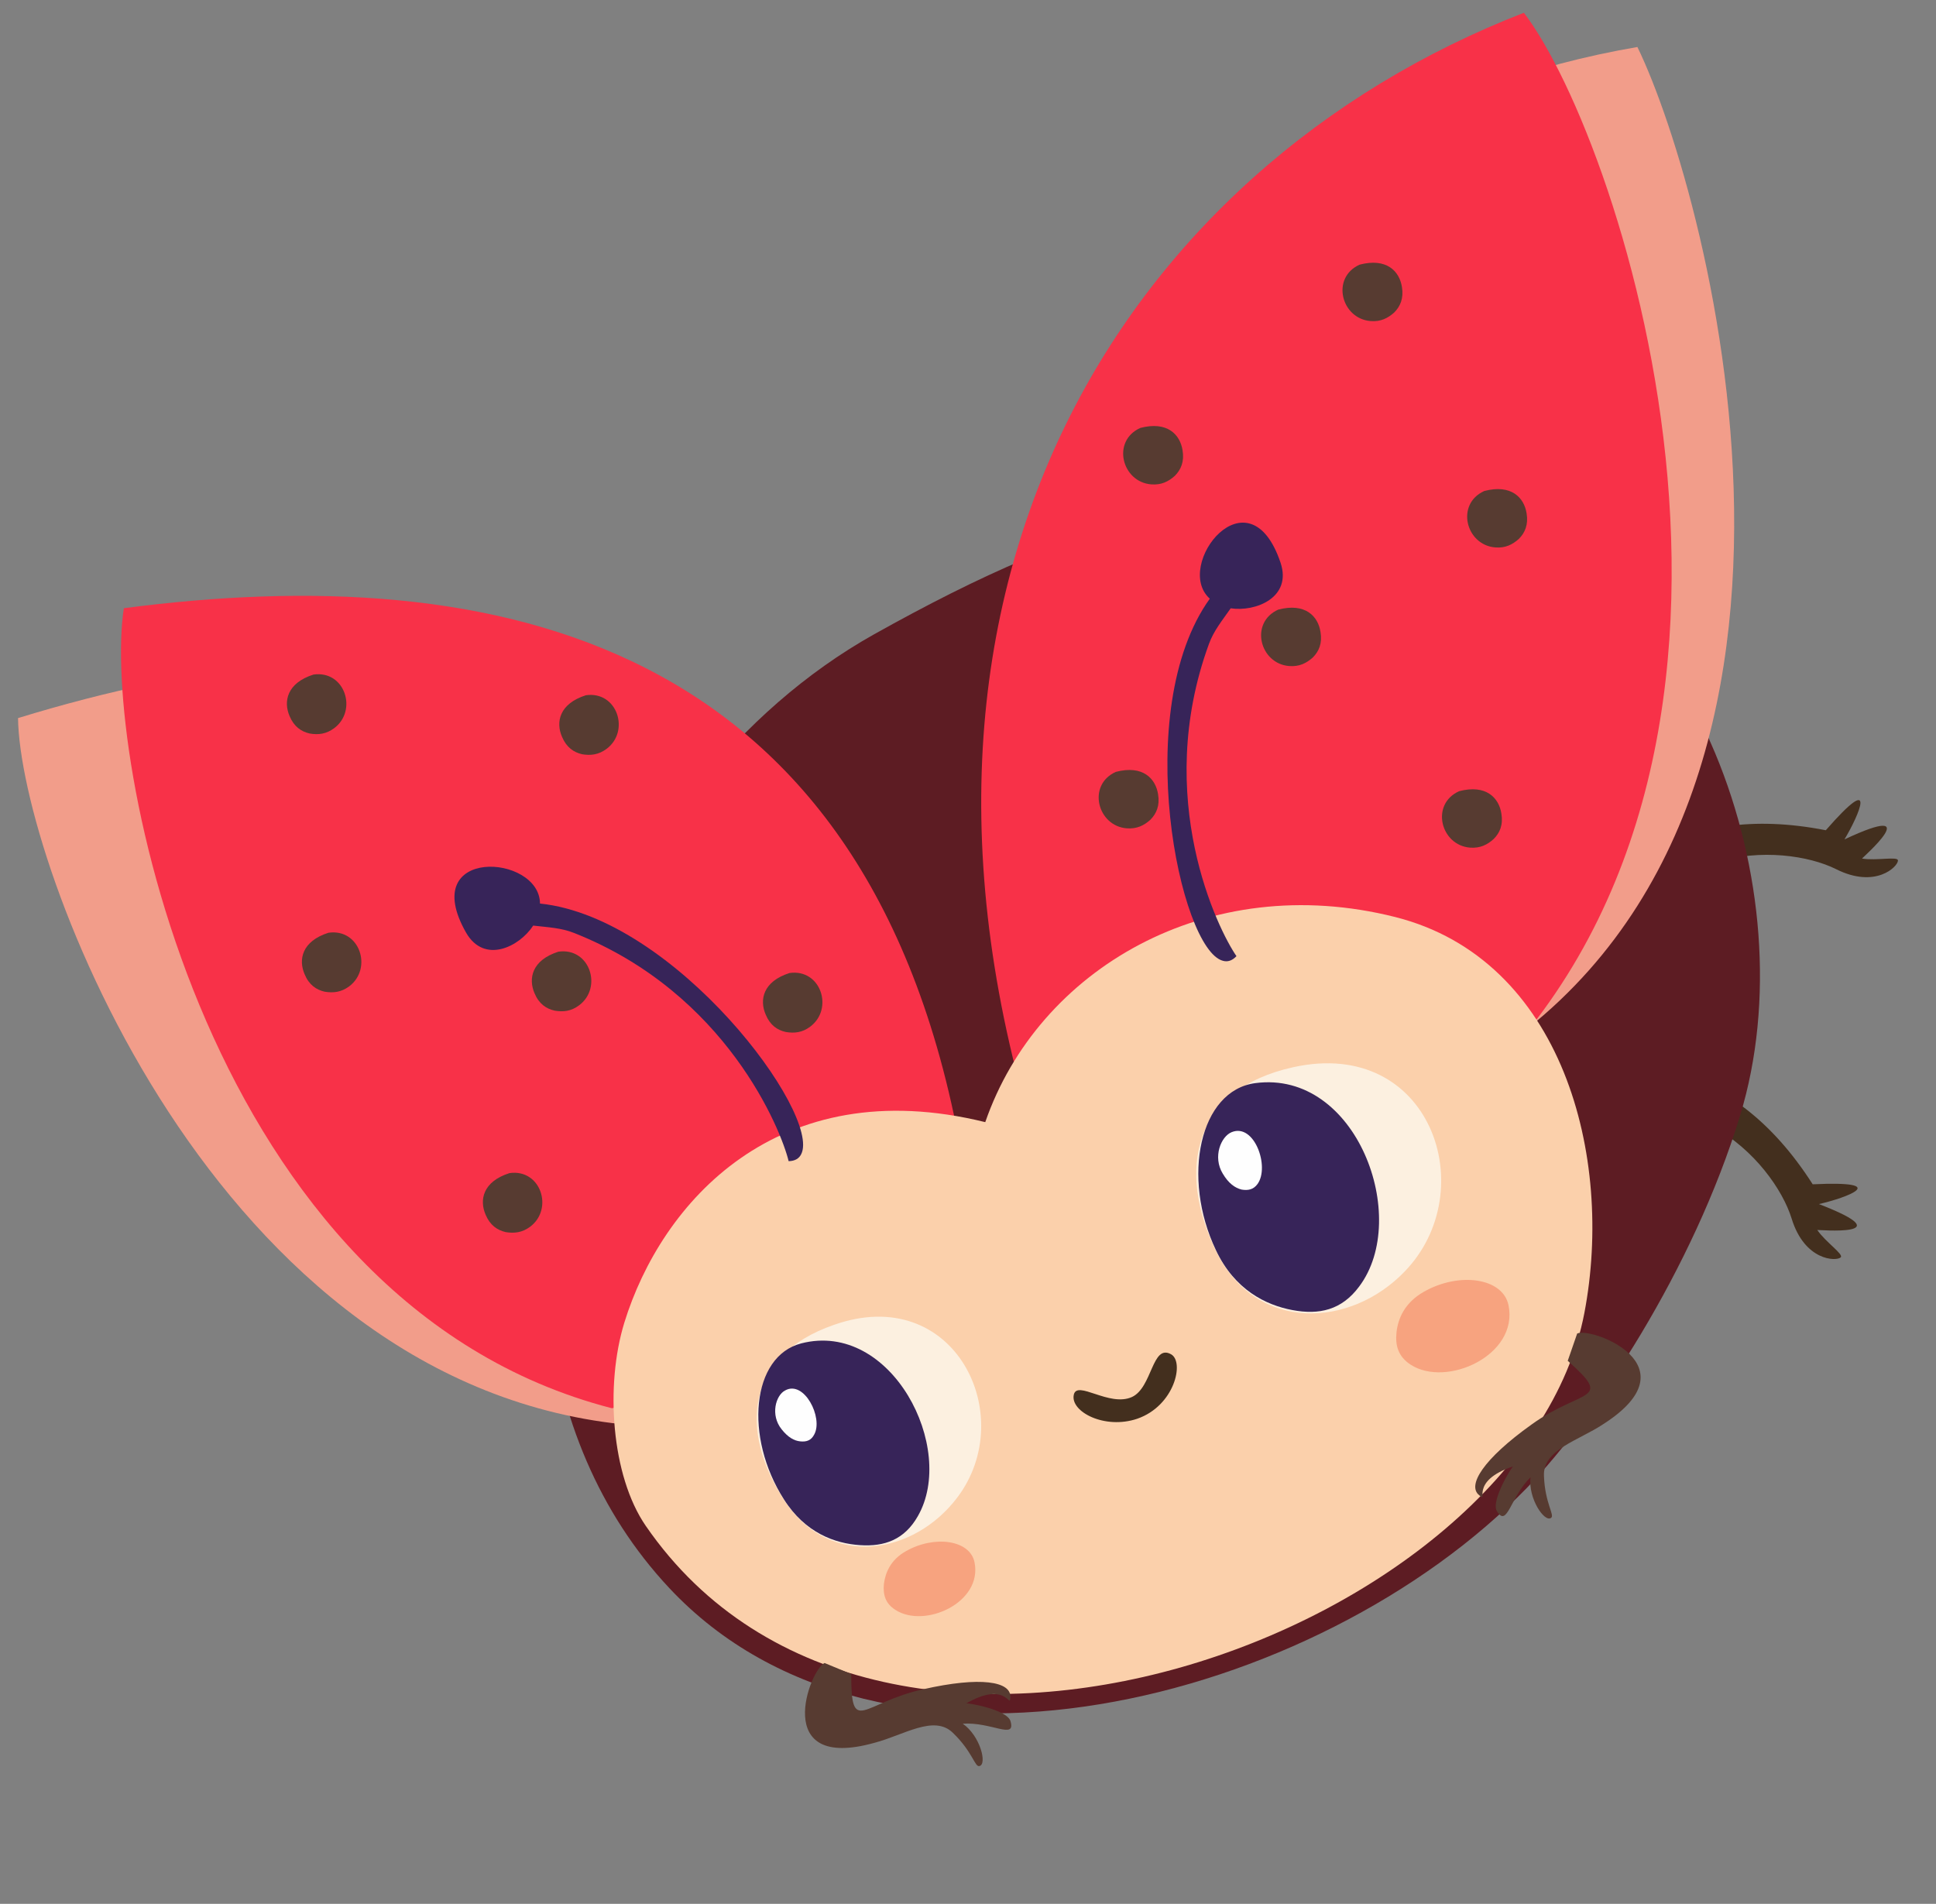 <?xml version="1.0" encoding="UTF-8" standalone="no"?>
<!DOCTYPE svg PUBLIC "-//W3C//DTD SVG 1.1//EN" "http://www.w3.org/Graphics/SVG/1.1/DTD/svg11.dtd">
<svg width="100%" height="100%" viewBox="0 0 3459 3402" version="1.1" xmlns="http://www.w3.org/2000/svg" xmlns:xlink="http://www.w3.org/1999/xlink" xml:space="preserve" xmlns:serif="http://www.serif.com/" style="fill-rule:evenodd;clip-rule:evenodd;stroke-linejoin:round;stroke-miterlimit:2;">
    <rect x="0" y="0" width="3459" height="3402" fill="#808080" stroke="none"/>
    <g transform="matrix(8.333,0,0,8.333,-108066,-3094.65)">
        <g id="Artboard7" transform="matrix(0.932,0,0,1.006,883.552,23.202)">
            <rect x="12964.2" y="345.909" width="445.228" height="405.572" style="fill:none;"/>
            <g transform="matrix(0.257,-0.107,0.115,0.238,12170.4,188.281)">
                <path d="M3209.89,2937.41C3229.18,2937.36 3278.6,2923.96 3322.69,2929.4C3361.32,2933.98 3394.94,2955.83 3410.47,2974.74C3433.3,3002.86 3457.5,2993.65 3459.51,2989.13C3461.2,2985.86 3443.27,2982.21 3433.41,2975.61C3432.92,2975.45 3502.61,2954.25 3426.71,2955.45C3445.62,2942.26 3475.53,2914.91 3415.86,2942.37C3313.53,2869.9 3240.3,2908.21 3201.77,2916.65C3196.81,2917.69 3207.87,2937.63 3209.89,2937.41Z" style="fill:rgb(67,47,30);"/>
                <path d="M3149.08,3049.77C3162.43,3063.67 3206.35,3090.1 3232.88,3125.73C3256.32,3156.74 3263.78,3196.14 3260.84,3220.44C3256.37,3256.35 3279.75,3267.46 3284.43,3265.83C3287.97,3264.79 3278.17,3249.26 3276.15,3237.6C3275.88,3237.11 3339.41,3272.8 3286.01,3218.8C3308.68,3223.38 3349.06,3226.05 3287.97,3201.97C3269.5,3077.89 3191.2,3051.52 3158.45,3029.56C3154.25,3026.72 3147.5,3048.47 3149.08,3049.77Z" style="fill:rgb(67,47,30);"/>
                <path d="M2772,2477.41C2967.84,2460.19 3108.92,2476.48 3261.22,2596.85C3400.5,2706.92 3384.48,2979.97 3256.75,3126.44C3170,3225.94 3047.45,3303.16 2974.05,3332.42C2745.52,3423.47 2383.92,3361.02 2301.1,3119.79C2246.28,2960.19 2313.47,2781.9 2440.87,2644.04C2521.62,2556.63 2644.28,2488.69 2772,2477.41Z" style="fill:rgb(93,28,35);"/>
                <path d="M2106.08,2253.07C2406.65,2290.67 2693.97,2428.31 2656.1,2864.83C2651.42,2918.83 2336.13,2990.65 2328.02,2986.18C2026.9,2818.63 2059.81,2359.82 2106.08,2253.07Z" style="fill:rgb(242,157,138);"/>
                <path d="M3536.78,2295.24C3198.23,2207.95 2881.53,2373.6 2736.8,2858.19C2718.88,2918.18 3046.25,3003.18 3056.88,3002.26C3457,2967.66 3541.14,2429.45 3536.78,2295.24Z" style="fill:rgb(242,157,138);"/>
                <path d="M2221.6,2206.59C2511.7,2293.83 2772,2477.41 2661.88,2901.5C2648.2,2954.03 2325.35,2972.23 2318.15,2966.46C2049.19,2751 2158.17,2304.07 2221.6,2206.59Z" style="fill:rgb(248,49,72);"/>
                <path d="M3463.6,2231.71C3114.42,2213.34 2765.74,2438.17 2720.02,2941.83C2714.35,3004.17 3052.25,3023.02 3062.33,3019.53C3438.59,2890.39 3494.49,2362.38 3463.6,2231.71Z" style="fill:rgb(248,49,72);"/>
                <path d="M2692.07,2878.4C2554.15,2770.4 2423.7,2830.01 2356.13,2907.06C2321.1,2947.06 2295.32,3016.54 2304.37,3065.69C2365.83,3399.88 2923,3438.95 3074.92,3221.36C3149.35,3114.67 3176.6,2950.44 3066.09,2862.87C2941.74,2764.46 2782.36,2782.28 2692.07,2878.4Z" style="fill:rgb(251,208,171);"/>
                <path d="M2940.16,2940.68C3052.47,2964.12 3040.04,3096.42 2954.6,3130.37C2895.59,3154.07 2824.32,3126.61 2821.1,3053.21C2818.16,2977.41 2858.64,2923.41 2940.16,2940.68Z" style="fill:rgb(252,240,224);"/>
                <path d="M2906.43,2939.81C2986.32,2963.79 2977.32,3092.33 2915.91,3126.22C2894.88,3138.05 2876.41,3134.07 2858.26,3121.43C2840.12,3108.79 2821.97,3087.04 2821.26,3051.19C2819.68,2985.09 2862.46,2926.52 2906.43,2939.81Z" style="fill:rgb(55,36,89);"/>
                <path d="M2872.38,2968.42C2892.37,2969.13 2889.32,3007 2874.39,3015.72C2869.38,3018.61 2865.02,3017.52 2860.61,3014.57C2856.25,3011.14 2852.98,3005.69 2851.89,2996.43C2849.82,2980.41 2863,2968.04 2872.38,2968.42Z" style="fill:rgb(254,254,254);"/>
                <path d="M2511.49,2978.83C2615.78,2987.44 2619.54,3108.68 2545.92,3148.95C2495.03,3176.9 2427.35,3160.17 2416.29,3094.13C2405.17,3025.74 2435.69,2972.13 2511.49,2978.83Z" style="fill:rgb(252,240,224);"/>
                <path d="M2481.13,2981.71C2556.11,2994.63 2562.16,3112.11 2510.29,3149.66C2492.58,3162.62 2475.3,3161.32 2457.49,3151.78C2439.61,3142.24 2420.87,3124.59 2416.18,3092.22C2407.25,3032.45 2439.67,2974.63 2481.13,2981.71Z" style="fill:rgb(55,36,89);"/>
                <path d="M2453.34,3011.41C2471.22,3009.78 2472.8,3044.6 2460.43,3053.97C2456.18,3057.4 2452.14,3057.02 2447.73,3054.46C2443.32,3051.95 2439.88,3047.27 2437.87,3039.31C2433.95,3024.76 2444.79,3011.9 2453.34,3011.41Z" style="fill:rgb(254,254,254);"/>
                <path d="M2753.1,3113.75C2742.42,3099.31 2728.08,3132.33 2709.67,3132.49C2689.23,3132.54 2674.41,3100.94 2667,3111.46C2658.88,3122.79 2678.39,3147.75 2706.34,3150.47C2738.6,3153.36 2760.67,3123.88 2753.1,3113.75Z" style="fill:rgb(67,47,30);"/>
                <path d="M3020.92,3190.3C3011.76,3230.96 2947.19,3231.06 2928.23,3201.86C2921.58,3191.67 2922.94,3182.24 2928.5,3172.76C2934.22,3163.11 2944.3,3153.58 2962.23,3151.83C2995.31,3148.62 3025.93,3167.85 3020.92,3190.3Z" style="fill:rgb(247,163,127);"/>
                <path d="M2537.21,3203C2529.85,3235.86 2477.86,3235.8 2462.44,3212.05C2457,3203.98 2458.08,3196.41 2462.55,3188.62C2467.24,3181.04 2475.36,3172.98 2489.8,3171.72C2516.5,3169.16 2541.35,3184.8 2537.21,3203Z" style="fill:rgb(247,163,127);"/>
                <path d="M3046.53,3251.5C3067.45,3298.03 3048,3276.62 2998.14,3286.92C2950.79,3296.45 2929.75,3310.62 2935.69,3322.06C2940.43,3331.6 2931.88,3308.06 2970.79,3311.93C2971.55,3310.4 2941.96,3329.91 2943.59,3340.1C2945.83,3355.79 2957.98,3334.05 2979.94,3325.88C2971,3340.75 2975.2,3364.4 2981.63,3363.04C2985.55,3362.5 2981.9,3350.29 2990.4,3329.37C2998.25,3309.31 3027.78,3314.65 3051.98,3310.62C3139.54,3297.49 3075.35,3233.9 3062.66,3234.33L3046.53,3251.5Z" style="fill:rgb(87,59,49);"/>
                <path d="M2408.06,3245.01C2387.08,3291.55 2406.54,3270.13 2456.45,3280.43C2503.8,3289.97 2524.78,3304.14 2518.9,3315.58C2514.16,3325.11 2522.66,3301.52 2483.75,3305.44C2483.04,3303.92 2512.63,3323.42 2511,3333.62C2508.76,3349.31 2496.61,3327.57 2474.59,3319.39C2483.59,3334.27 2479.39,3357.92 2472.91,3356.56C2468.98,3356.01 2472.63,3343.8 2464.19,3322.88C2456.29,3302.83 2426.81,3308.17 2402.56,3304.08C2314.99,3291 2379.18,3227.41 2391.88,3227.85L2408.06,3245.01Z" style="fill:rgb(87,59,49);"/>
                <path d="M2320.5,2757C2345.4,2764.13 2341.58,2798.63 2317.99,2803.91C2310.03,2805.66 2303.88,2803.59 2297.99,2799.72C2292.32,2795.41 2288.62,2789.31 2288.84,2779.99C2289,2766.97 2297.72,2754.38 2320.5,2757Z" style="fill:rgb(87,59,49);"/>
                <path d="M2595.95,2701.63C2620.9,2708.83 2617.03,2743.32 2593.49,2748.55C2585.54,2750.35 2579.38,2748.28 2573.5,2744.35C2567.77,2740.1 2564.07,2734 2564.34,2724.63C2564.45,2711.66 2573.22,2699.02 2595.95,2701.63Z" style="fill:rgb(87,59,49);"/>
                <path d="M2430.84,2608.29C2455.8,2615.48 2451.93,2649.98 2428.39,2655.21C2420.43,2657.01 2414.27,2654.94 2408.39,2651.01C2402.67,2646.76 2398.96,2640.66 2399.18,2631.29C2399.34,2618.32 2408.12,2605.68 2430.84,2608.29Z" style="fill:rgb(87,59,49);"/>
                <path d="M2265.79,2517.13C2290.74,2524.27 2286.93,2558.76 2263.33,2564.05C2255.38,2565.79 2249.22,2563.72 2243.34,2559.85C2237.62,2555.54 2233.91,2549.44 2234.18,2540.12C2234.29,2527.16 2243.06,2514.51 2265.79,2517.13Z" style="fill:rgb(87,59,49);"/>
                <path d="M2536.88,2426.29C2561.78,2433.49 2557.97,2467.98 2534.37,2473.21C2526.42,2474.95 2520.26,2472.94 2514.37,2469.01C2508.71,2464.71 2505,2458.61 2505.22,2449.29C2505.33,2436.32 2514.1,2423.68 2536.88,2426.29Z" style="fill:rgb(87,59,49);"/>
                <path d="M2340.77,2319.6C2365.72,2326.79 2361.85,2361.29 2338.31,2366.52C2330.36,2368.26 2324.2,2366.25 2318.32,2362.32C2312.59,2358.02 2308.89,2351.91 2309.11,2342.6C2309.27,2329.63 2318.04,2316.99 2340.77,2319.6Z" style="fill:rgb(87,59,49);"/>
                <path d="M3155.62,2790.4C3129.68,2790.4 3123.79,2824.62 3144.99,2836.17C3152.18,2840.04 3158.67,2839.82 3165.37,2837.64C3172.07,2835.14 3177.3,2830.29 3179.65,2821.24C3183.08,2808.76 3178.18,2794.16 3155.62,2790.4Z" style="fill:rgb(87,59,49);"/>
                <path d="M2906.21,2660.98C2880.28,2660.98 2874.39,2695.2 2895.59,2706.76C2902.78,2710.63 2909.27,2710.41 2915.97,2708.28C2922.62,2705.72 2927.9,2700.87 2930.25,2691.83C2933.68,2679.35 2928.77,2664.74 2906.21,2660.98Z" style="fill:rgb(87,59,49);"/>
                <path d="M3081.4,2594.4C3055.46,2594.45 3049.58,2628.62 3070.78,2640.17C3077.97,2644.09 3084.45,2643.82 3091.21,2641.69C3097.86,2639.13 3103.09,2634.34 3105.43,2625.29C3108.92,2612.76 3104.01,2598.21 3081.4,2594.4Z" style="fill:rgb(87,59,49);"/>
                <path d="M3274.52,2575C3248.58,2575.05 3242.75,2609.22 3263.94,2620.77C3271.08,2624.69 3277.57,2624.42 3284.32,2622.3C3290.97,2619.74 3296.2,2614.94 3298.6,2605.89C3302.03,2593.36 3297.13,2578.81 3274.52,2575Z" style="fill:rgb(87,59,49);"/>
                <path d="M3039.23,2412.73C3013.29,2412.73 3007.4,2446.95 3028.6,2458.5C3035.79,2462.42 3042.28,2462.15 3048.98,2460.02C3055.63,2457.46 3060.91,2452.61 3063.26,2443.57C3066.69,2431.09 3061.79,2416.49 3039.23,2412.73Z" style="fill:rgb(87,59,49);"/>
                <path d="M3257.13,2364.45C3231.2,2364.5 3225.37,2398.67 3246.56,2410.22C3253.7,2414.14 3260.18,2413.87 3266.94,2411.75C3273.59,2409.18 3278.82,2404.39 3281.22,2395.34C3284.65,2382.81 3279.75,2368.26 3257.13,2364.45Z" style="fill:rgb(87,59,49);"/>
                <path d="M3098.78,2560.29C3106.63,2479.37 3017.59,2526.17 3034.05,2563.34C2937.44,2619.46 2894.44,2814.97 2923.05,2837.75C2926.05,2840.26 2929.86,2840.8 2934.66,2838.79C2929.86,2813.45 2924.8,2692.86 3018.36,2596.74C3026.2,2588.62 3035.85,2583.83 3046.42,2577.5C3063.64,2588.62 3095.79,2590.15 3098.78,2560.29Z" style="fill:rgb(55,36,89);"/>
                <path d="M2368.39,2563.17C2360.55,2482.25 2449.58,2529.06 2433.18,2566.23C2529.74,2622.35 2572.73,2817.86 2544.18,2840.64C2541.13,2843.15 2537.31,2843.64 2532.52,2841.62C2537.31,2816.34 2542.38,2695.75 2448.82,2599.63C2440.97,2591.51 2431.38,2586.71 2420.76,2580.39C2403.59,2591.51 2371.44,2593.03 2368.39,2563.17Z" style="fill:rgb(55,36,89);"/>
            </g>
        </g>
    </g>
</svg>
